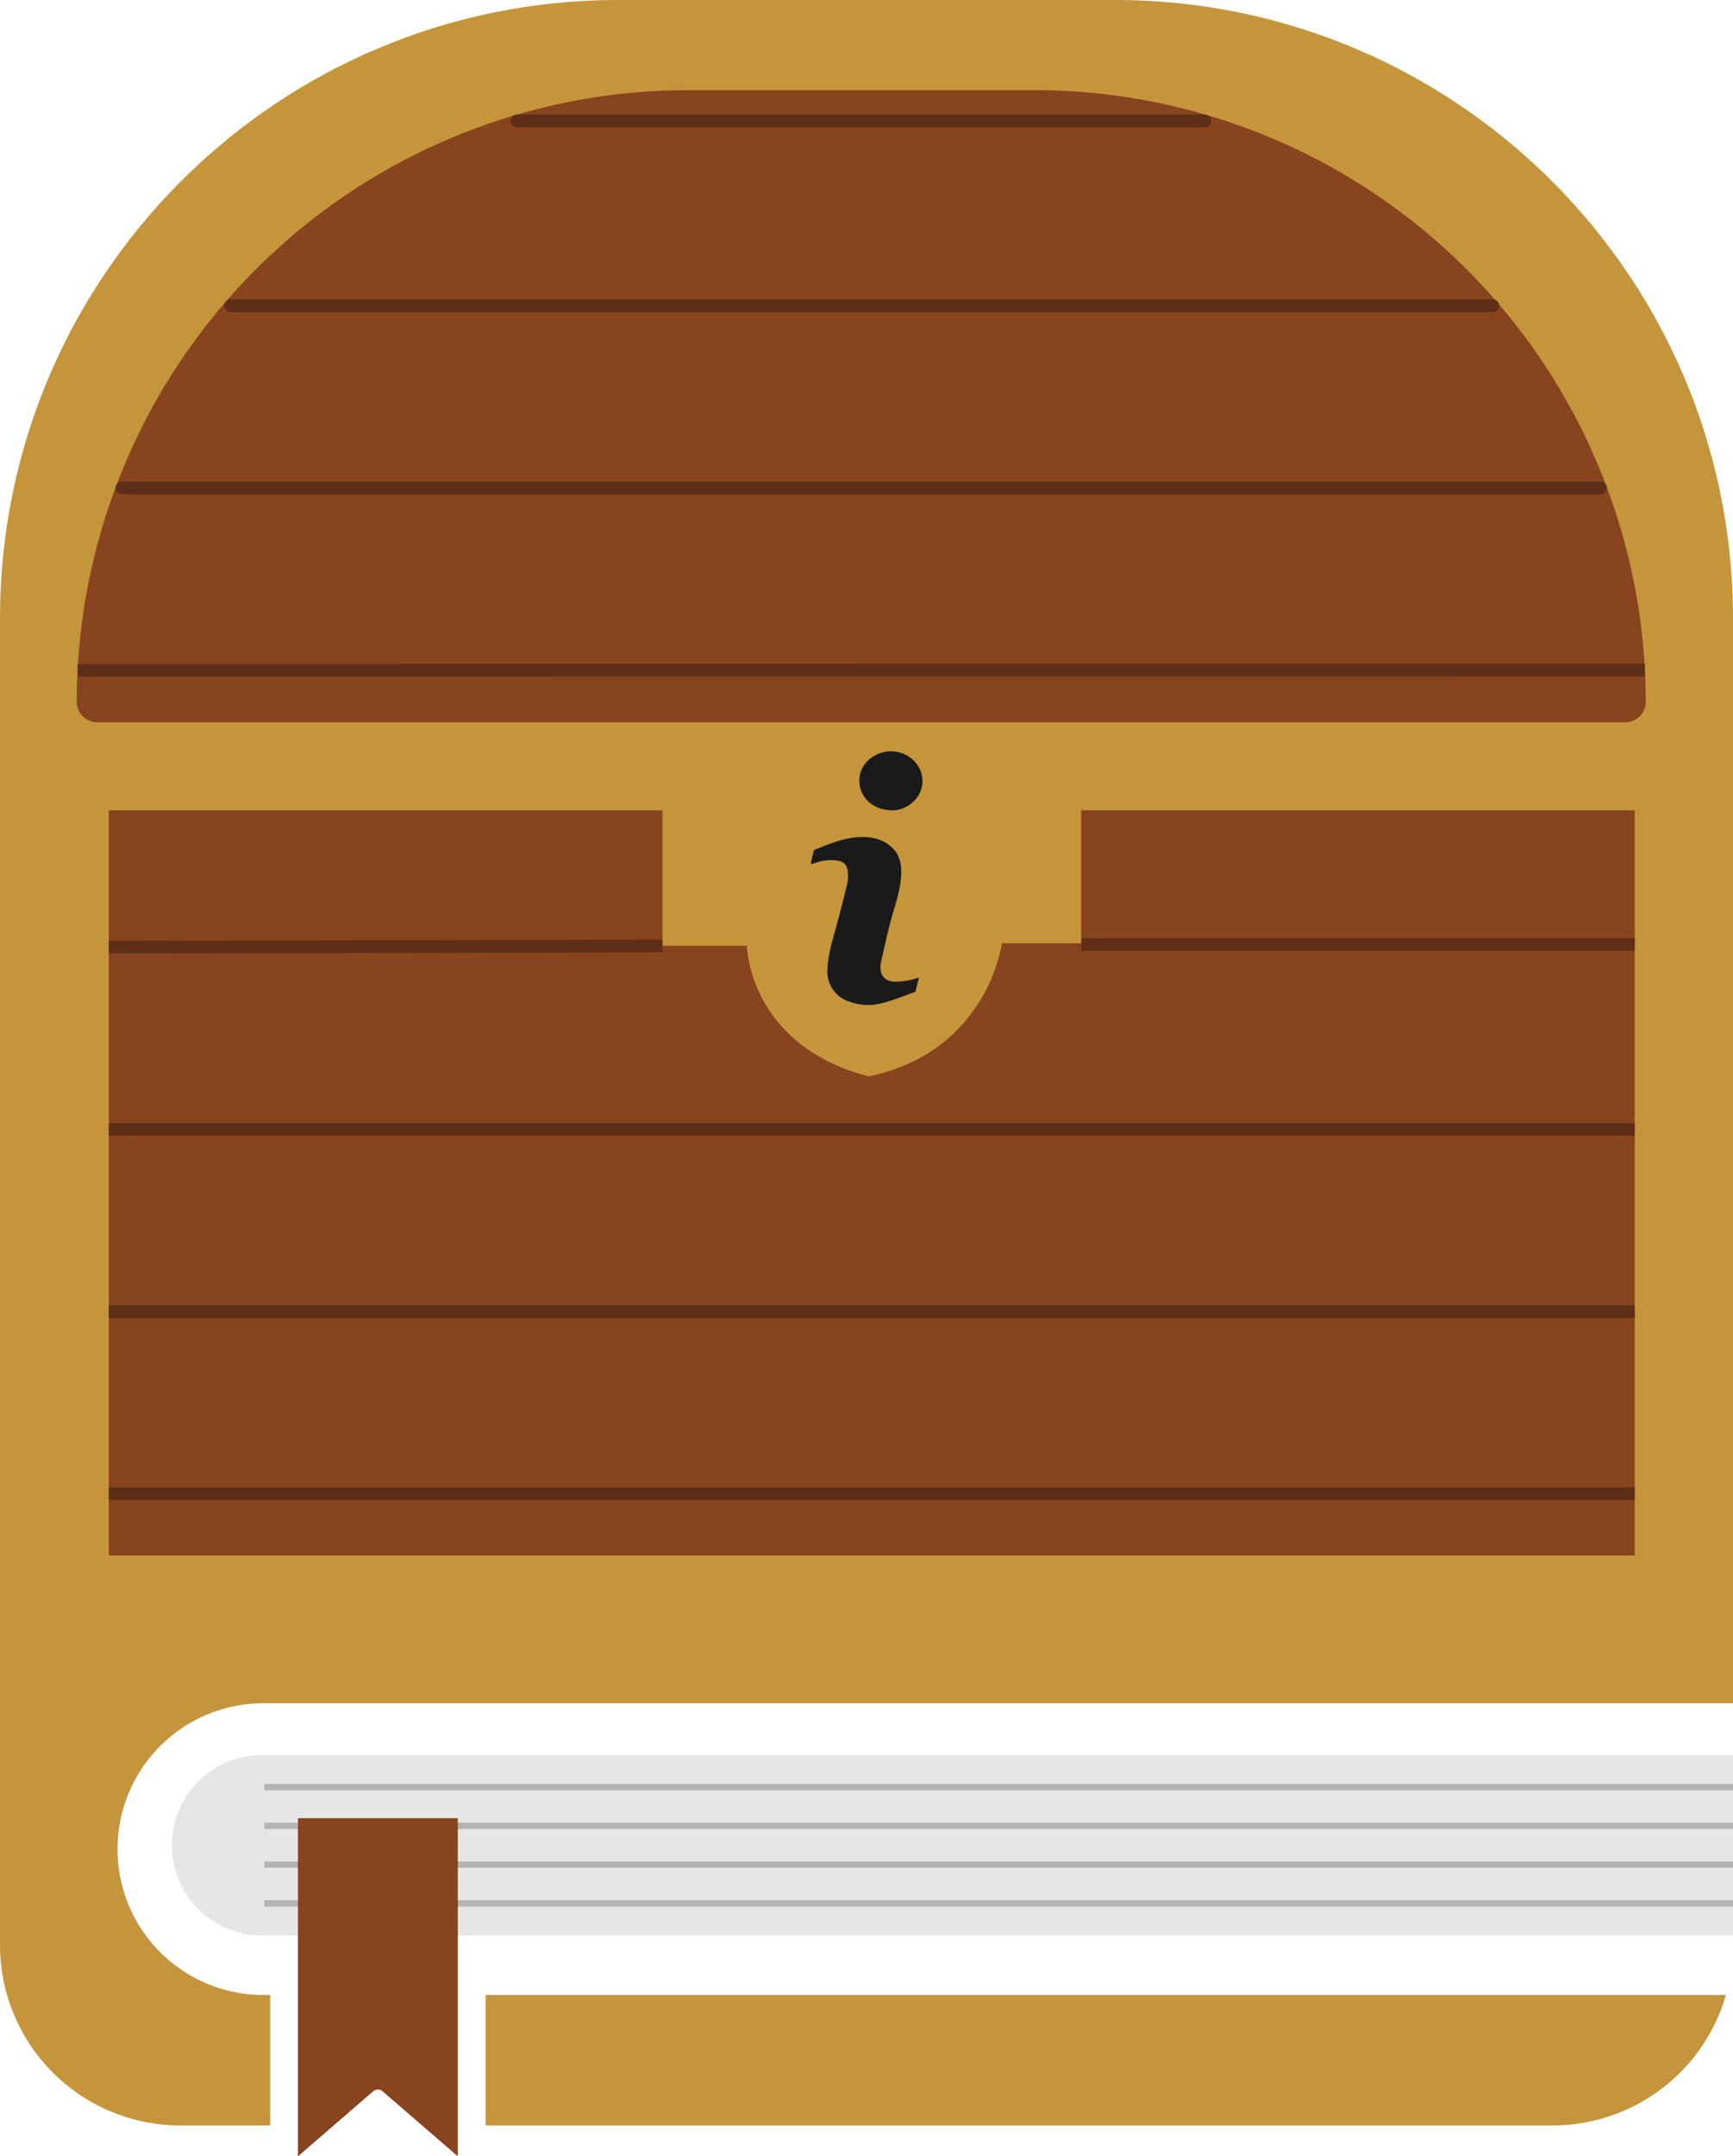 <svg xmlns="http://www.w3.org/2000/svg" viewBox="0 0 546.76 680.06"><defs><style>.cls-1{fill:#c5953b;}.cls-2{fill:#88441e;}.cls-3{fill:#e6e6e6;}.cls-4,.cls-8{fill:none;}.cls-4{stroke:#b3b3b3;stroke-width:2px;}.cls-4,.cls-5,.cls-7,.cls-8{stroke-miterlimit:10;}.cls-5,.cls-6,.cls-7{fill:#5e2e17;}.cls-5,.cls-6,.cls-7,.cls-8{stroke:#5e2e17;stroke-width:4px;}.cls-6,.cls-7{stroke-linecap:round;}.cls-6{stroke-linejoin:round;}.cls-9{fill:#1a1a1a;}</style></defs><g id="Layer_2" data-name="Layer 2"><g id="Layer_1-2" data-name="Layer 1"><path class="cls-1" d="M153.21,670.32H489.85a56.93,56.93,0,0,0,54.68-41.15H153.21Z"/><path class="cls-1" d="M351.7,0H195.06C87.33,0,0,87.33,0,195.06V613.4a56.92,56.92,0,0,0,56.91,56.92H85.24V629.17H83.08a46,46,0,0,1-46-46h0a46,46,0,0,1,46-46H546.76V195.06C546.76,87.33,459.43,0,351.7,0Z"/><path class="cls-2" d="M341.1,255.56v41.92h-25s-4.27,34.14-42.06,42c-38-10-38.4-41.2-38.4-41.2H209V255.56H34.31v235H515.76v-235Z"/><path class="cls-3" d="M82.7,553.49H546.76a0,0,0,0,1,0,0v56.93a0,0,0,0,1,0,0H82.7A28.46,28.46,0,0,1,54.24,582v0A28.46,28.46,0,0,1,82.7,553.49Z"/><path class="cls-2" d="M217.15,28.43H326.3A192.92,192.92,0,0,1,519.22,221.35v0a6.44,6.44,0,0,1-6.44,6.44H30.67a6.44,6.44,0,0,1-6.44-6.44v0A192.92,192.92,0,0,1,217.15,28.43Z"/><line class="cls-4" x1="83.4" y1="563.61" x2="546.76" y2="563.61"/><line class="cls-4" x1="83.4" y1="575.84" x2="546.76" y2="575.84"/><line class="cls-4" x1="83.4" y1="588.06" x2="546.76" y2="588.06"/><line class="cls-4" x1="83.4" y1="600.29" x2="546.76" y2="600.29"/><path class="cls-2" d="M94,573.42V680.06l23.72-20.5a2.26,2.26,0,0,1,3,0l23.72,20.5V573.42Z"/><line class="cls-5" x1="34.31" y1="298.71" x2="208.97" y2="298.34"/><line class="cls-5" x1="341.19" y1="297.88" x2="515.76" y2="297.88"/><line class="cls-5" x1="34.31" y1="356.17" x2="515.76" y2="356.17"/><line class="cls-5" x1="34.31" y1="413.63" x2="515.76" y2="413.63"/><line class="cls-5" x1="34.31" y1="471.08" x2="515.76" y2="471.08"/><line class="cls-6" x1="163.09" y1="38.14" x2="380.14" y2="38.14"/><line class="cls-7" x1="72.74" y1="96.43" x2="471" y2="96.43"/><line class="cls-7" x1="38.45" y1="153.88" x2="504.97" y2="153.88"/><line class="cls-8" x1="24.48" y1="211.39" x2="518.97" y2="211.34"/><path class="cls-9" d="M255.78,272.31c.31-1.3.59-2.62.94-3.93a1,1,0,0,1,.55-.49c4.11-1.64,8.21-3.36,12.66-3.79,3.73-.35,7.39,0,10.56,2.38,2.9,2.18,3.91,5.16,3.85,8.69-.1,5.74-2.27,11-3.63,16.46-1,3.95-1.86,7.92-2.78,11.89a3.44,3.44,0,0,0-.09.56c-.37,3.49,1.19,5.46,4.69,5.55a27.37,27.37,0,0,0,5.06-.64,18.68,18.68,0,0,0,2.32-.74c-.39,1.59-.71,3-1.07,4.34,0,.17-.32.33-.52.39-3.41,1.18-6.77,2.6-10.27,3.45a17.17,17.17,0,0,1-10.56-.71,9.9,9.9,0,0,1-6.44-10c.16-4.23,1.33-8.25,2.45-12.29,1.37-4.95,2.64-9.93,3.86-14.92a11.05,11.05,0,0,0,.13-3.4c-.21-2.44-1.33-3.49-3.77-3.78a14.8,14.8,0,0,0-6.63.85,9.25,9.25,0,0,1-1,.29C256.05,272.44,256,272.38,255.78,272.31Z"/><path class="cls-9" d="M281.53,255.55c-6.58,0-11-4.75-10.36-10.46.55-4.58,5-8.17,10-8.15,4.77,0,9.47,3.61,9.82,8.7a8.64,8.64,0,0,1-3,7.32A9.43,9.43,0,0,1,281.53,255.55Z"/></g></g></svg>